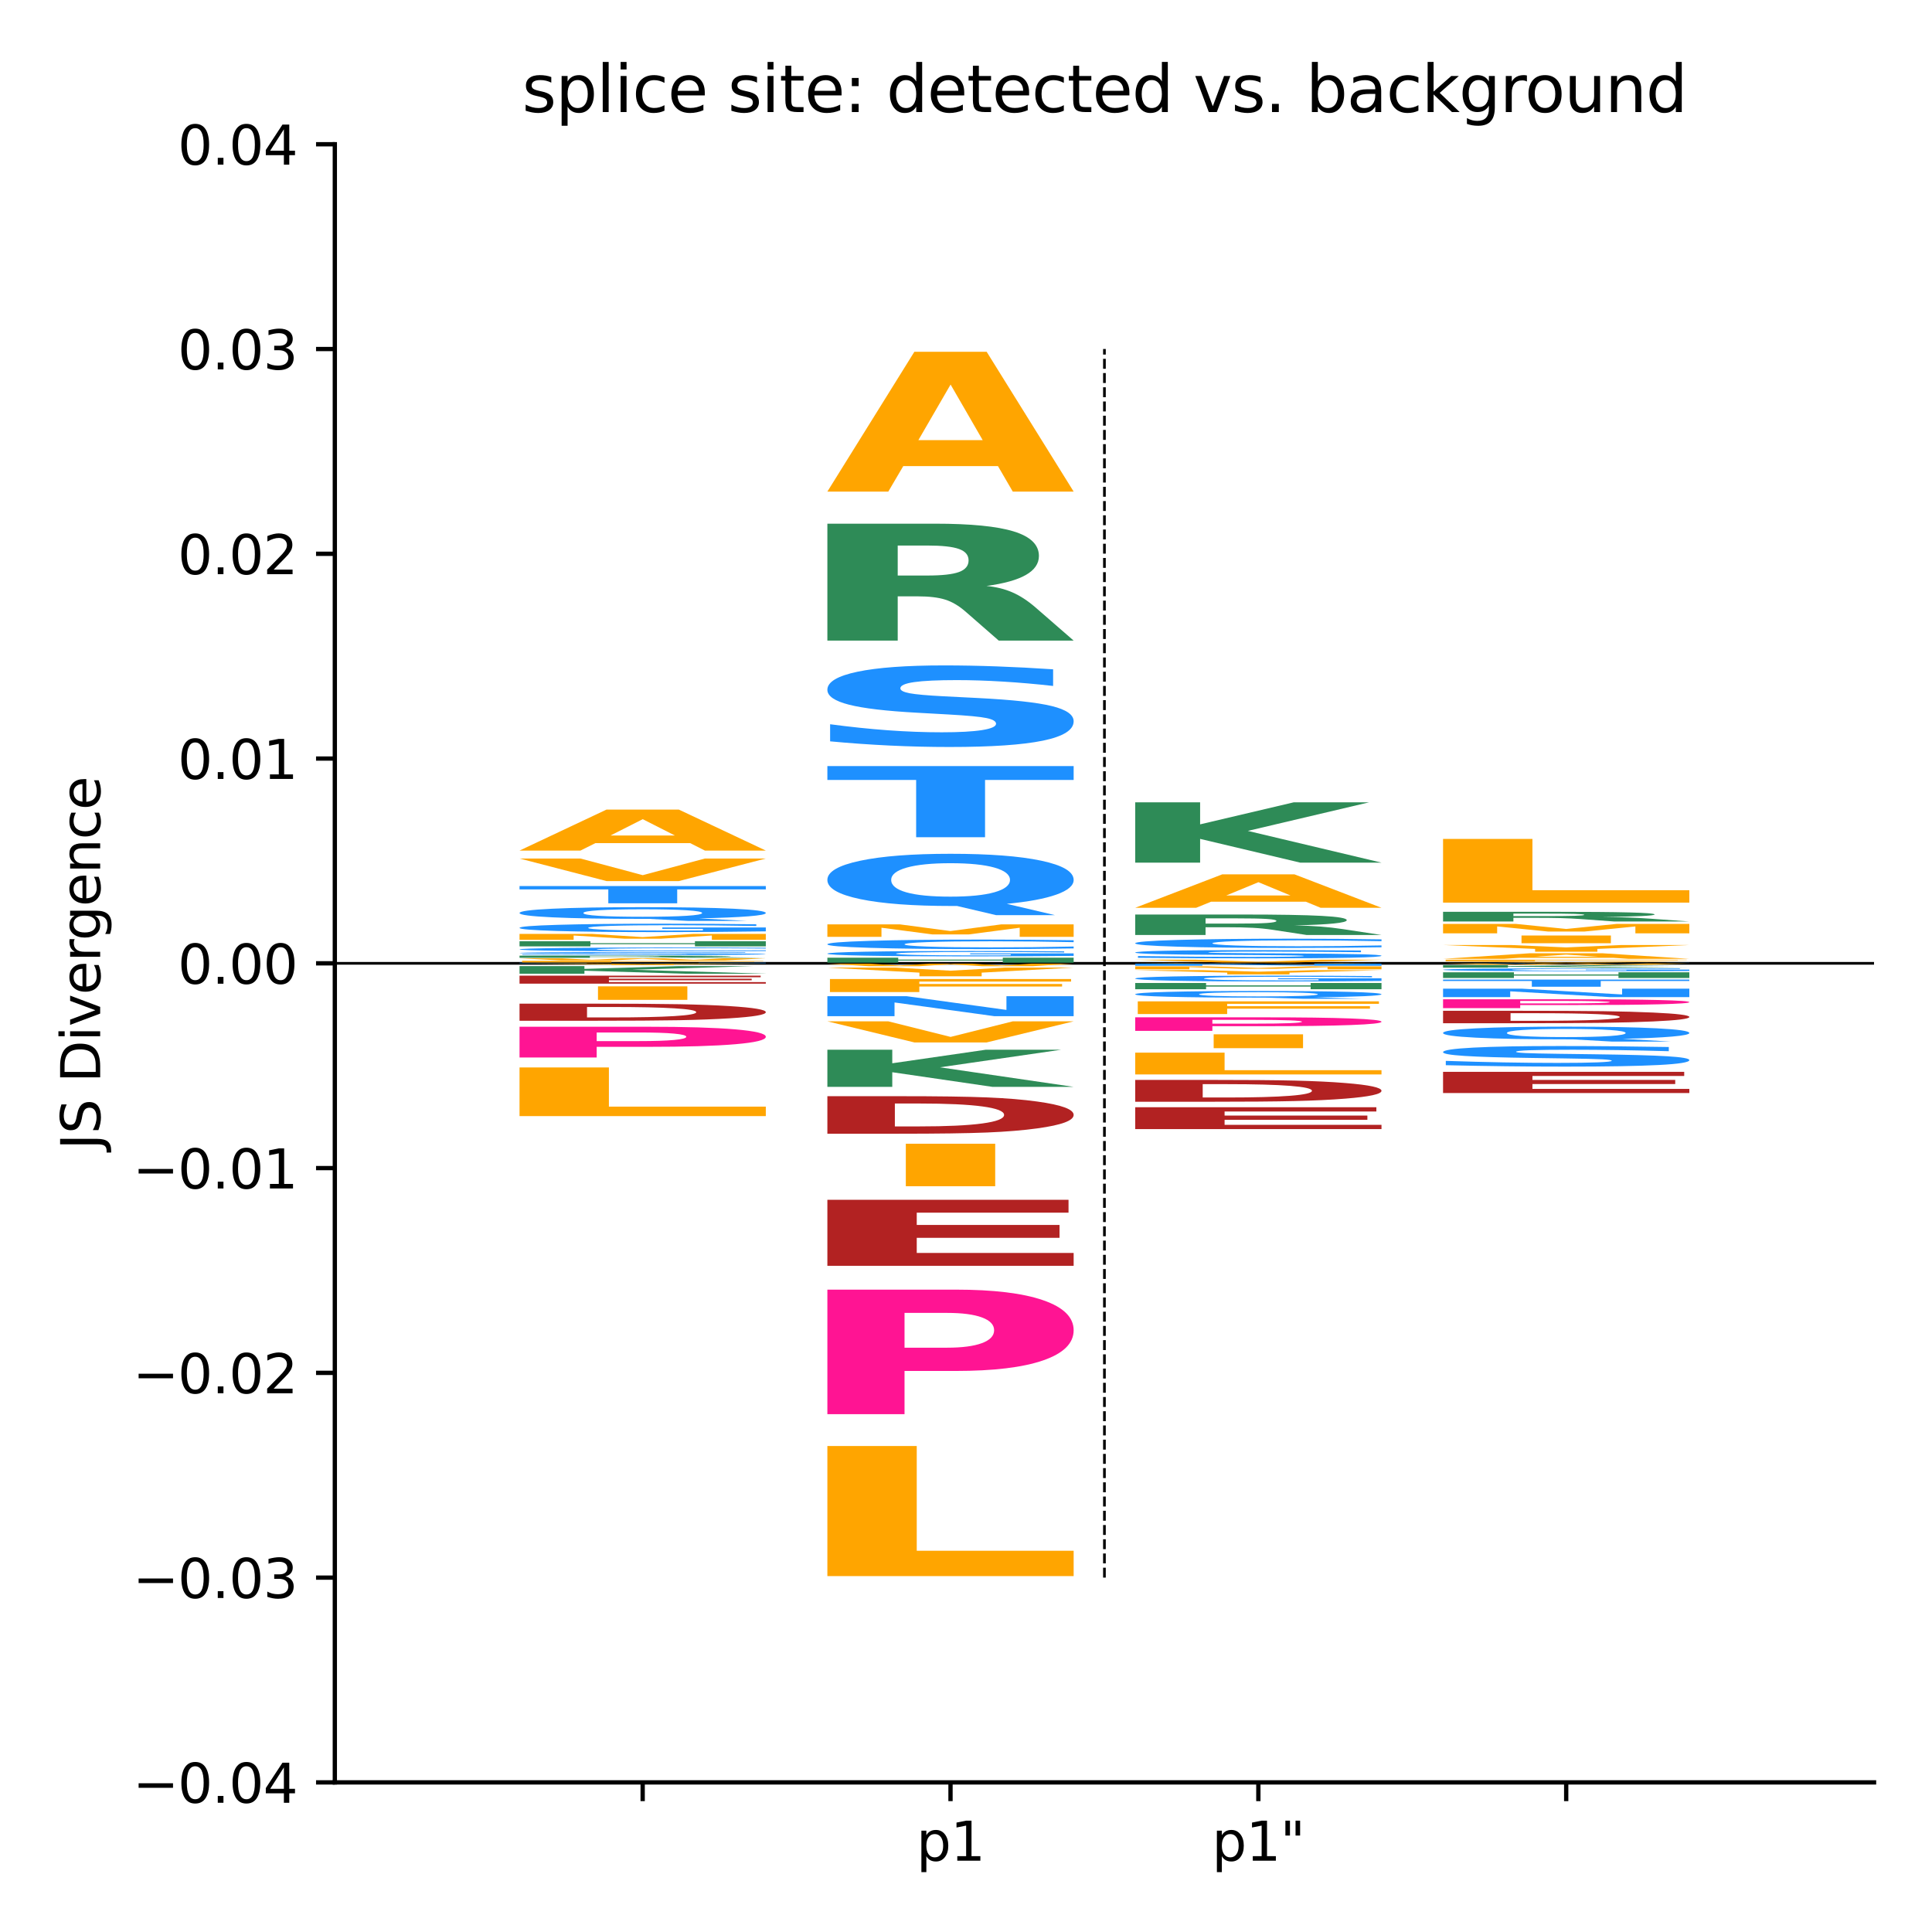 <?xml version="1.0" encoding="utf-8" standalone="no"?>
<!DOCTYPE svg PUBLIC "-//W3C//DTD SVG 1.1//EN"
  "http://www.w3.org/Graphics/SVG/1.1/DTD/svg11.dtd">
<svg xmlns:xlink="http://www.w3.org/1999/xlink" width="360pt" height="360pt" viewBox="0 0 360 360" xmlns="http://www.w3.org/2000/svg" version="1.1">
 <defs>
  <style type="text/css">*{stroke-linejoin: round; stroke-linecap: butt}</style>
 </defs>
 <g id="figure_1">
  <g id="patch_1">
   <path d="M 0 360 
L 360 360 
L 360 0 
L 0 0 
z
" style="fill: #ffffff"/>
  </g>
  <g id="axes_1">
   <g id="patch_2">
    <path d="M 62.39 332.12 
L 349.2 332.12 
L 349.2 26.88 
L 62.39 26.88 
z
" style="fill: #ffffff"/>
   </g>
   <g id="line2d_1">
    <path d="M 62.39 179.5 
L 349.2 179.5 
" clip-path="url(#p64103bd6ea)" style="fill: none; stroke: #000000; stroke-width: 0.5; stroke-linecap: square"/>
   </g>
   <g id="patch_3">
    <path d="M 96.807 179.392 
L 111.548 179.392 
L 130.173 179.458 
L 130.173 179.392 
L 142.697 179.392 
L 142.697 179.488 
L 127.945 179.488 
L 109.32 179.423 
L 109.32 179.488 
L 96.807 179.488 
L 96.807 179.392 
z
" clip-path="url(#p64103bd6ea)" style="fill: #1e90ff"/>
   </g>
   <g id="patch_4">
    <path d="M 97.285 179.035 
L 142.219 179.035 
L 142.219 179.095 
L 113.938 179.095 
L 113.938 179.152 
L 140.544 179.152 
L 140.544 179.212 
L 113.938 179.212 
L 113.938 179.342 
L 97.285 179.342 
L 97.285 179.035 
z
" clip-path="url(#p64103bd6ea)" style="fill: #ffa500"/>
   </g>
   <g id="patch_5">
    <path d="M 96.807 178.569 
L 104.742 178.569 
L 110.289 178.845 
L 115.795 178.569 
L 123.771 178.569 
L 129.277 178.845 
L 134.831 178.569 
L 142.697 178.569 
L 135.127 178.949 
L 125.581 178.949 
L 119.752 178.66 
L 113.992 178.949 
L 104.439 178.949 
L 96.807 178.569 
z
" clip-path="url(#p64103bd6ea)" style="fill: #ffa500"/>
   </g>
   <g id="patch_6">
    <path d="M 115.427 178.245 
Q 119.545 178.245 121.332 178.233 
Q 123.119 178.221 123.119 178.193 
Q 123.119 178.165 121.332 178.153 
Q 119.545 178.141 115.427 178.141 
L 109.914 178.141 
L 109.914 178.245 
L 115.427 178.245 
z
M 109.914 178.318 
L 109.914 178.471 
L 96.807 178.471 
L 96.807 178.066 
L 116.821 178.066 
Q 126.866 178.066 131.54 178.093 
Q 136.225 178.12 136.225 178.178 
Q 136.225 178.218 133.785 178.243 
Q 131.355 178.269 126.452 178.281 
Q 129.143 178.286 131.268 178.304 
Q 133.403 178.321 135.582 178.356 
L 142.697 178.471 
L 128.74 178.471 
L 122.541 178.37 
Q 120.667 178.34 118.739 178.329 
Q 116.821 178.318 113.618 178.318 
L 109.914 178.318 
z
" clip-path="url(#p64103bd6ea)" style="fill: #2e8b57"/>
   </g>
   <g id="patch_7">
    <path d="M 138.871 177.444 
L 138.871 177.552 
Q 134.085 177.534 129.523 177.524 
Q 124.974 177.514 120.924 177.514 
Q 115.552 177.514 112.972 177.527 
Q 110.405 177.54 110.405 177.568 
Q 110.405 177.588 112.137 177.6 
Q 113.869 177.611 118.431 177.619 
L 124.812 177.631 
Q 134.508 177.648 138.596 177.683 
Q 142.697 177.718 142.697 177.782 
Q 142.697 177.866 136.989 177.908 
Q 131.28 177.949 119.553 177.949 
Q 114.031 177.949 108.46 177.94 
Q 102.889 177.93 97.318 177.912 
L 97.318 177.801 
Q 102.889 177.827 108.086 177.84 
Q 113.284 177.853 118.119 177.853 
Q 123.03 177.853 125.635 177.839 
Q 128.239 177.825 128.239 177.798 
Q 128.239 177.774 126.47 177.761 
Q 124.7 177.748 119.403 177.738 
L 113.595 177.726 
Q 104.871 177.71 100.833 177.674 
Q 96.807 177.638 96.807 177.577 
Q 96.807 177.501 102.416 177.46 
Q 108.024 177.419 118.543 177.419 
Q 123.341 177.419 128.401 177.425 
Q 133.462 177.432 138.871 177.444 
z
" clip-path="url(#p64103bd6ea)" style="fill: #1e90ff"/>
   </g>
   <g id="patch_8">
    <path d="M 142.697 177.212 
Q 138.858 177.238 134.707 177.251 
Q 130.557 177.264 126.036 177.264 
Q 112.555 177.264 104.681 177.168 
Q 96.807 177.071 96.807 176.907 
Q 96.807 176.742 104.681 176.646 
Q 112.555 176.55 126.036 176.55 
Q 130.557 176.55 134.707 176.563 
Q 138.858 176.576 142.697 176.602 
L 142.697 176.744 
Q 138.824 176.71 135.066 176.694 
Q 131.308 176.679 127.157 176.679 
Q 119.712 176.679 115.445 176.74 
Q 111.19 176.8 111.19 176.907 
Q 111.19 177.014 115.445 177.074 
Q 119.712 177.135 127.157 177.135 
Q 131.308 177.135 135.066 177.119 
Q 138.824 177.104 142.697 177.07 
L 142.697 177.212 
z
" clip-path="url(#p64103bd6ea)" style="fill: #1e90ff"/>
   </g>
   <g id="patch_9">
    <path d="M 96.807 175.384 
L 110.011 175.384 
L 110.011 175.749 
L 129.493 175.749 
L 129.493 175.384 
L 142.697 175.384 
L 142.697 176.342 
L 129.493 176.342 
L 129.493 175.936 
L 110.011 175.936 
L 110.011 176.342 
L 96.807 176.342 
L 96.807 175.384 
z
" clip-path="url(#p64103bd6ea)" style="fill: #2e8b57"/>
   </g>
   <g id="patch_10">
    <path d="M 96.807 174.019 
L 110.344 174.019 
L 119.734 174.611 
L 129.186 174.019 
L 142.697 174.019 
L 142.697 175.126 
L 132.644 175.126 
L 132.644 174.316 
L 123.138 174.913 
L 116.392 174.913 
L 106.887 174.316 
L 106.887 175.126 
L 96.807 175.126 
L 96.807 174.019 
z
" clip-path="url(#p64103bd6ea)" style="fill: #ffa500"/>
   </g>
   <g id="patch_11">
    <path d="M 142.697 173.543 
Q 138.069 173.614 133.091 173.649 
Q 128.113 173.684 122.807 173.684 
Q 110.815 173.684 103.811 173.474 
Q 96.807 173.263 96.807 172.902 
Q 96.807 172.537 103.934 172.328 
Q 111.072 172.118 123.485 172.118 
Q 128.268 172.118 132.649 172.147 
Q 137.04 172.175 140.928 172.23 
L 140.928 172.543 
Q 136.917 172.471 132.947 172.436 
Q 128.977 172.4 124.987 172.4 
Q 117.603 172.4 113.602 172.53 
Q 109.601 172.66 109.601 172.902 
Q 109.601 173.141 113.458 173.272 
Q 117.315 173.402 124.411 173.402 
Q 126.344 173.402 128 173.395 
Q 129.656 173.387 130.972 173.371 
L 130.972 173.078 
L 123.413 173.078 
L 123.413 172.817 
L 142.697 172.817 
L 142.697 173.543 
z
" clip-path="url(#p64103bd6ea)" style="fill: #1e90ff"/>
   </g>
   <g id="patch_12">
    <path d="M 120.976 171.218 
L 120.077 171.218 
Q 109.054 171.218 102.926 170.931 
Q 96.807 170.643 96.807 170.13 
Q 96.807 169.618 102.916 169.327 
Q 109.025 169.037 119.752 169.037 
Q 130.593 169.037 136.645 169.325 
Q 142.697 169.612 142.697 170.13 
Q 142.697 170.485 139.485 170.742 
Q 136.272 170.998 130.24 171.128 
L 139.226 171.602 
L 128.261 171.602 
L 120.976 171.218 
z
M 119.752 169.43 
Q 114.494 169.43 111.597 169.613 
Q 108.7 169.797 108.7 170.13 
Q 108.7 170.468 111.53 170.648 
Q 114.37 170.828 119.752 170.828 
Q 125.039 170.828 127.936 170.645 
Q 130.832 170.461 130.832 170.13 
Q 130.832 169.797 127.936 169.613 
Q 125.039 169.43 119.752 169.43 
z
" clip-path="url(#p64103bd6ea)" style="fill: #1e90ff"/>
   </g>
   <g id="patch_13">
    <path d="M 96.807 165.103 
L 142.697 165.103 
L 142.697 165.729 
L 126.187 165.729 
L 126.187 168.315 
L 113.349 168.315 
L 113.349 165.729 
L 96.807 165.729 
L 96.807 165.103 
z
" clip-path="url(#p64103bd6ea)" style="fill: #1e90ff"/>
   </g>
   <g id="patch_14">
    <path d="M 96.807 159.973 
L 108.16 159.973 
L 119.766 163.075 
L 131.353 159.973 
L 142.697 159.973 
L 126.484 164.176 
L 113.02 164.176 
L 96.807 159.973 
z
" clip-path="url(#p64103bd6ea)" style="fill: #ffa500"/>
   </g>
   <g id="patch_15">
    <path d="M 128.595 157.1 
L 110.947 157.1 
L 108.16 158.492 
L 96.807 158.492 
L 113.02 150.851 
L 126.484 150.851 
L 142.697 158.492 
L 131.353 158.492 
L 128.595 157.1 
z
M 113.761 155.682 
L 125.752 155.682 
L 119.766 152.643 
L 113.761 155.682 
z
" clip-path="url(#p64103bd6ea)" style="fill: #ffa500"/>
   </g>
   <g id="patch_16">
    <path d="M 154.169 178.452 
L 167.373 178.452 
L 167.373 178.807 
L 186.855 178.807 
L 186.855 178.452 
L 200.059 178.452 
L 200.059 179.384 
L 186.855 179.384 
L 186.855 178.988 
L 167.373 178.988 
L 167.373 179.384 
L 154.169 179.384 
L 154.169 178.452 
z
" clip-path="url(#p64103bd6ea)" style="fill: #2e8b57"/>
   </g>
   <g id="patch_17">
    <path d="M 200.059 178.118 
Q 195.431 178.163 190.453 178.186 
Q 185.475 178.209 180.169 178.209 
Q 168.177 178.209 161.173 178.073 
Q 154.169 177.937 154.169 177.705 
Q 154.169 177.469 161.296 177.334 
Q 168.434 177.2 180.847 177.2 
Q 185.63 177.2 190.011 177.218 
Q 194.402 177.236 198.29 177.272 
L 198.29 177.473 
Q 194.279 177.427 190.309 177.404 
Q 186.339 177.381 182.349 177.381 
Q 174.965 177.381 170.964 177.465 
Q 166.963 177.549 166.963 177.705 
Q 166.963 177.859 170.82 177.943 
Q 174.677 178.027 181.773 178.027 
Q 183.706 178.027 185.362 178.022 
Q 187.018 178.017 188.334 178.007 
L 188.334 177.818 
L 180.775 177.818 
L 180.775 177.65 
L 200.059 177.65 
L 200.059 178.118 
z
" clip-path="url(#p64103bd6ea)" style="fill: #1e90ff"/>
   </g>
   <g id="patch_18">
    <path d="M 200.059 176.724 
Q 196.22 176.787 192.069 176.819 
Q 187.919 176.851 183.398 176.851 
Q 169.917 176.851 162.043 176.612 
Q 154.169 176.373 154.169 175.964 
Q 154.169 175.553 162.043 175.315 
Q 169.917 175.075 183.398 175.075 
Q 187.919 175.075 192.069 175.108 
Q 196.22 175.14 200.059 175.203 
L 200.059 175.557 
Q 196.186 175.473 192.428 175.434 
Q 188.67 175.395 184.519 175.395 
Q 177.074 175.395 172.807 175.547 
Q 168.552 175.698 168.552 175.964 
Q 168.552 176.229 172.807 176.38 
Q 177.074 176.532 184.519 176.532 
Q 188.67 176.532 192.428 176.493 
Q 196.186 176.453 200.059 176.37 
L 200.059 176.724 
z
" clip-path="url(#p64103bd6ea)" style="fill: #1e90ff"/>
   </g>
   <g id="patch_19">
    <path d="M 154.169 172.247 
L 167.706 172.247 
L 177.096 173.487 
L 186.548 172.247 
L 200.059 172.247 
L 200.059 174.564 
L 190.006 174.564 
L 190.006 172.869 
L 180.5 174.118 
L 173.754 174.118 
L 164.249 172.869 
L 164.249 174.564 
L 154.169 174.564 
L 154.169 172.247 
z
" clip-path="url(#p64103bd6ea)" style="fill: #ffa500"/>
   </g>
   <g id="patch_20">
    <path d="M 178.338 168.817 
L 177.439 168.817 
Q 166.416 168.817 160.288 167.536 
Q 154.169 166.252 154.169 163.965 
Q 154.169 161.681 160.278 160.387 
Q 166.387 159.092 177.114 159.092 
Q 187.955 159.092 194.007 160.375 
Q 200.059 161.657 200.059 163.965 
Q 200.059 165.548 196.847 166.693 
Q 193.634 167.838 187.602 168.415 
L 196.588 170.528 
L 185.623 170.528 
L 178.338 168.817 
z
M 177.114 160.846 
Q 171.856 160.846 168.959 161.663 
Q 166.062 162.48 166.062 163.965 
Q 166.062 165.474 168.892 166.276 
Q 171.732 167.077 177.114 167.077 
Q 182.401 167.077 185.298 166.26 
Q 188.194 165.441 188.194 163.965 
Q 188.194 162.48 185.298 161.663 
Q 182.401 160.846 177.114 160.846 
z
" clip-path="url(#p64103bd6ea)" style="fill: #1e90ff"/>
   </g>
   <g id="patch_21">
    <path d="M 154.169 142.748 
L 200.059 142.748 
L 200.059 145.333 
L 183.549 145.333 
L 183.549 156.005 
L 170.711 156.005 
L 170.711 145.333 
L 154.169 145.333 
L 154.169 142.748 
z
" clip-path="url(#p64103bd6ea)" style="fill: #1e90ff"/>
   </g>
   <g id="patch_22">
    <path d="M 196.233 124.716 
L 196.233 127.818 
Q 191.447 127.278 186.885 127.005 
Q 182.336 126.728 178.286 126.728 
Q 172.914 126.728 170.334 127.102 
Q 167.767 127.473 167.767 128.258 
Q 167.767 128.848 169.499 129.178 
Q 171.231 129.504 175.793 129.74 
L 182.174 130.063 
Q 191.87 130.556 195.958 131.558 
Q 200.059 132.556 200.059 134.402 
Q 200.059 136.823 194.351 138.007 
Q 188.642 139.191 176.915 139.191 
Q 171.393 139.191 165.822 138.924 
Q 160.251 138.66 154.68 138.139 
L 154.68 134.952 
Q 160.251 135.696 165.448 136.076 
Q 170.646 136.453 175.481 136.453 
Q 180.392 136.453 182.997 136.041 
Q 185.601 135.627 185.601 134.861 
Q 185.601 134.176 183.832 133.803 
Q 182.062 133.429 176.765 133.134 
L 170.957 132.81 
Q 162.233 132.339 158.195 131.309 
Q 154.169 130.28 154.169 128.534 
Q 154.169 126.345 159.778 125.168 
Q 165.386 123.991 175.905 123.991 
Q 180.703 123.991 185.763 124.173 
Q 190.824 124.355 196.233 124.716 
z
" clip-path="url(#p64103bd6ea)" style="fill: #1e90ff"/>
   </g>
   <g id="patch_23">
    <path d="M 172.789 107.241 
Q 176.907 107.241 178.694 106.587 
Q 180.481 105.929 180.481 104.425 
Q 180.481 102.935 178.694 102.296 
Q 176.907 101.651 172.789 101.651 
L 167.276 101.651 
L 167.276 107.241 
L 172.789 107.241 
z
M 167.276 111.121 
L 167.276 119.367 
L 154.169 119.367 
L 154.169 97.58 
L 174.183 97.58 
Q 184.228 97.58 188.902 99.027 
Q 193.587 100.47 193.587 103.594 
Q 193.587 105.751 191.147 107.138 
Q 188.717 108.525 183.814 109.183 
Q 186.505 109.445 188.63 110.374 
Q 190.765 111.298 192.944 113.18 
L 200.059 119.367 
L 186.102 119.367 
L 179.903 113.955 
Q 178.029 112.321 176.101 111.723 
Q 174.183 111.121 170.98 111.121 
L 167.276 111.121 
z
" clip-path="url(#p64103bd6ea)" style="fill: #2e8b57"/>
   </g>
   <g id="patch_24">
    <path d="M 185.957 86.853 
L 168.309 86.853 
L 165.522 91.599 
L 154.169 91.599 
L 170.382 65.544 
L 183.846 65.544 
L 200.059 91.599 
L 188.715 91.599 
L 185.957 86.853 
z
M 171.123 82.017 
L 183.114 82.017 
L 177.128 71.653 
L 171.123 82.017 
z
" clip-path="url(#p64103bd6ea)" style="fill: #ffa500"/>
   </g>
   <g id="patch_25">
    <path d="M 211.531 179.419 
L 219.466 179.419 
L 225.013 179.471 
L 230.519 179.419 
L 238.495 179.419 
L 244.001 179.471 
L 249.555 179.419 
L 257.421 179.419 
L 249.851 179.491 
L 240.305 179.491 
L 234.476 179.436 
L 228.716 179.491 
L 219.163 179.491 
L 211.531 179.419 
z
" clip-path="url(#p64103bd6ea)" style="fill: #ffa500"/>
   </g>
   <g id="patch_26">
    <path d="M 211.531 178.833 
L 222.884 178.833 
L 234.49 179.211 
L 246.077 178.833 
L 257.421 178.833 
L 241.208 179.345 
L 227.744 179.345 
L 211.531 178.833 
z
" clip-path="url(#p64103bd6ea)" style="fill: #ffa500"/>
   </g>
   <g id="patch_27">
    <path d="M 253.595 177.112 
L 253.595 177.426 
Q 248.809 177.371 244.247 177.344 
Q 239.698 177.316 235.648 177.316 
Q 230.276 177.316 227.696 177.353 
Q 225.129 177.391 225.129 177.47 
Q 225.129 177.53 226.861 177.563 
Q 228.593 177.596 233.155 177.62 
L 239.536 177.653 
Q 249.232 177.703 253.32 177.804 
Q 257.421 177.905 257.421 178.092 
Q 257.421 178.337 251.713 178.457 
Q 246.004 178.576 234.277 178.576 
Q 228.755 178.576 223.184 178.549 
Q 217.613 178.523 212.042 178.47 
L 212.042 178.147 
Q 217.613 178.223 222.81 178.261 
Q 228.008 178.299 232.843 178.299 
Q 237.754 178.299 240.359 178.258 
Q 242.963 178.216 242.963 178.138 
Q 242.963 178.069 241.194 178.031 
Q 239.424 177.993 234.127 177.964 
L 228.319 177.931 
Q 219.595 177.883 215.557 177.779 
Q 211.531 177.675 211.531 177.498 
Q 211.531 177.277 217.14 177.158 
Q 222.748 177.039 233.267 177.039 
Q 238.065 177.039 243.125 177.057 
Q 248.186 177.076 253.595 177.112 
z
" clip-path="url(#p64103bd6ea)" style="fill: #1e90ff"/>
   </g>
   <g id="patch_28">
    <path d="M 257.421 176.508 
Q 253.582 176.569 249.431 176.6 
Q 245.281 176.632 240.76 176.632 
Q 227.279 176.632 219.405 176.4 
Q 211.531 176.169 211.531 175.773 
Q 211.531 175.375 219.405 175.144 
Q 227.279 174.913 240.76 174.913 
Q 245.281 174.913 249.431 174.944 
Q 253.582 174.975 257.421 175.036 
L 257.421 175.379 
Q 253.548 175.298 249.79 175.26 
Q 246.032 175.222 241.881 175.222 
Q 234.436 175.222 230.169 175.369 
Q 225.914 175.515 225.914 175.773 
Q 225.914 176.029 230.169 176.176 
Q 234.436 176.322 241.881 176.322 
Q 246.032 176.322 249.79 176.284 
Q 253.548 176.246 257.421 176.165 
L 257.421 176.508 
z
" clip-path="url(#p64103bd6ea)" style="fill: #1e90ff"/>
   </g>
   <g id="patch_29">
    <path d="M 230.151 172.099 
Q 234.269 172.099 236.056 171.985 
Q 237.843 171.869 237.843 171.606 
Q 237.843 171.345 236.056 171.234 
Q 234.269 171.121 230.151 171.121 
L 224.638 171.121 
L 224.638 172.099 
L 230.151 172.099 
z
M 224.638 172.778 
L 224.638 174.221 
L 211.531 174.221 
L 211.531 170.408 
L 231.545 170.408 
Q 241.59 170.408 246.264 170.661 
Q 250.949 170.914 250.949 171.461 
Q 250.949 171.838 248.509 172.081 
Q 246.079 172.324 241.176 172.439 
Q 243.867 172.485 245.992 172.647 
Q 248.127 172.809 250.306 173.138 
L 257.421 174.221 
L 243.464 174.221 
L 237.265 173.274 
Q 235.391 172.988 233.463 172.883 
Q 231.545 172.778 228.342 172.778 
L 224.638 172.778 
z
" clip-path="url(#p64103bd6ea)" style="fill: #2e8b57"/>
   </g>
   <g id="patch_30">
    <path d="M 243.319 168.018 
L 225.671 168.018 
L 222.884 169.153 
L 211.531 169.153 
L 227.744 162.924 
L 241.208 162.924 
L 257.421 169.153 
L 246.077 169.153 
L 243.319 168.018 
z
M 228.485 166.862 
L 240.476 166.862 
L 234.49 164.384 
L 228.485 166.862 
z
" clip-path="url(#p64103bd6ea)" style="fill: #ffa500"/>
   </g>
   <g id="patch_31">
    <path d="M 211.531 149.504 
L 223.624 149.504 
L 223.624 153.605 
L 241.055 149.504 
L 255.099 149.504 
L 232.511 154.826 
L 257.421 160.74 
L 242.282 160.74 
L 223.624 156.314 
L 223.624 160.74 
L 211.531 160.74 
L 211.531 149.504 
z
" clip-path="url(#p64103bd6ea)" style="fill: #2e8b57"/>
   </g>
   <g id="patch_32">
    <path d="M 314.783 179.482 
Q 310.944 179.485 306.793 179.487 
Q 302.643 179.489 298.122 179.489 
Q 284.641 179.489 276.767 179.476 
Q 268.893 179.464 268.893 179.443 
Q 268.893 179.422 276.767 179.41 
Q 284.641 179.398 298.122 179.398 
Q 302.643 179.398 306.793 179.4 
Q 310.944 179.401 314.783 179.405 
L 314.783 179.423 
Q 310.91 179.418 307.152 179.416 
Q 303.394 179.414 299.243 179.414 
Q 291.798 179.414 287.531 179.422 
Q 283.276 179.43 283.276 179.443 
Q 283.276 179.457 287.531 179.465 
Q 291.798 179.472 299.243 179.472 
Q 303.394 179.472 307.152 179.47 
Q 310.91 179.468 314.783 179.464 
L 314.783 179.482 
z
" clip-path="url(#p64103bd6ea)" style="fill: #1e90ff"/>
   </g>
   <g id="patch_33">
    <path d="M 268.893 179.152 
L 280.246 179.152 
L 291.852 179.306 
L 303.439 179.152 
L 314.783 179.152 
L 298.57 179.361 
L 285.106 179.361 
L 268.893 179.152 
z
" clip-path="url(#p64103bd6ea)" style="fill: #ffa500"/>
   </g>
   <g id="patch_34">
    <path d="M 269.371 178.829 
L 314.305 178.829 
L 314.305 178.881 
L 286.024 178.881 
L 286.024 178.93 
L 312.63 178.93 
L 312.63 178.981 
L 286.024 178.981 
L 286.024 179.093 
L 269.371 179.093 
L 269.371 178.829 
z
" clip-path="url(#p64103bd6ea)" style="fill: #ffa500"/>
   </g>
   <g id="patch_35">
    <path d="M 300.681 178.477 
L 283.033 178.477 
L 280.246 178.666 
L 268.893 178.666 
L 285.106 177.625 
L 298.57 177.625 
L 314.783 178.666 
L 303.439 178.666 
L 300.681 178.477 
z
M 285.847 178.283 
L 297.838 178.283 
L 291.852 177.869 
L 285.847 178.283 
z
" clip-path="url(#p64103bd6ea)" style="fill: #ffa500"/>
   </g>
   <g id="patch_36">
    <path d="M 268.893 176.092 
L 281.58 176.092 
L 291.828 176.536 
L 302.067 176.092 
L 314.783 176.092 
L 297.642 176.813 
L 297.642 177.339 
L 286.044 177.339 
L 286.044 176.813 
L 268.893 176.092 
z
" clip-path="url(#p64103bd6ea)" style="fill: #ffa500"/>
   </g>
   <g id="patch_37">
    <path d="M 283.511 174.318 
L 300.165 174.318 
L 300.165 175.756 
L 283.511 175.756 
L 283.511 174.318 
z
" clip-path="url(#p64103bd6ea)" style="fill: #ffa500"/>
   </g>
   <g id="patch_38">
    <path d="M 268.893 172.155 
L 282.43 172.155 
L 291.82 173.098 
L 301.272 172.155 
L 314.783 172.155 
L 314.783 173.918 
L 304.73 173.918 
L 304.73 172.628 
L 295.224 173.579 
L 288.478 173.579 
L 278.973 172.628 
L 278.973 173.918 
L 268.893 173.918 
L 268.893 172.155 
z
" clip-path="url(#p64103bd6ea)" style="fill: #ffa500"/>
   </g>
   <g id="patch_39">
    <path d="M 287.513 170.702 
Q 291.631 170.702 293.418 170.647 
Q 295.205 170.593 295.205 170.468 
Q 295.205 170.344 293.418 170.291 
Q 291.631 170.237 287.513 170.237 
L 282 170.237 
L 282 170.702 
L 287.513 170.702 
z
M 282 171.024 
L 282 171.708 
L 268.893 171.708 
L 268.893 169.899 
L 288.907 169.899 
Q 298.952 169.899 303.626 170.019 
Q 308.311 170.139 308.311 170.399 
Q 308.311 170.578 305.871 170.693 
Q 303.441 170.808 298.538 170.863 
Q 301.229 170.885 303.354 170.962 
Q 305.489 171.038 307.668 171.195 
L 314.783 171.708 
L 300.826 171.708 
L 294.627 171.259 
Q 292.753 171.123 290.825 171.074 
Q 288.907 171.024 285.704 171.024 
L 282 171.024 
z
" clip-path="url(#p64103bd6ea)" style="fill: #2e8b57"/>
   </g>
   <g id="patch_40">
    <path d="M 268.893 156.32 
L 285.546 156.32 
L 285.546 165.877 
L 314.783 165.877 
L 314.783 168.189 
L 268.893 168.189 
L 268.893 156.32 
z
" clip-path="url(#p64103bd6ea)" style="fill: #ffa500"/>
   </g>
   <g id="patch_41">
    <path d="M 109.382 187.639 
L 109.382 189.583 
L 113.888 189.583 
Q 121.592 189.583 125.658 189.333 
Q 129.735 189.083 129.735 188.607 
Q 129.735 188.134 125.679 187.887 
Q 121.634 187.639 113.888 187.639 
L 109.382 187.639 
z
M 96.807 187.018 
L 110.062 187.018 
Q 121.174 187.018 126.609 187.122 
Q 132.045 187.225 135.934 187.473 
Q 139.362 187.689 141.024 187.97 
Q 142.697 188.252 142.697 188.607 
Q 142.697 188.969 141.024 189.251 
Q 139.362 189.534 135.934 189.749 
Q 132.014 189.997 126.526 190.1 
Q 121.038 190.204 110.062 190.204 
L 96.807 190.204 
L 96.807 187.018 
z
" clip-path="url(#p64103bd6ea)" style="fill: #b22222"/>
   </g>
   <g id="patch_42">
    <path d="M 96.807 181.801 
L 141.742 181.801 
L 141.742 182.092 
L 113.46 182.092 
L 113.46 182.369 
L 140.067 182.369 
L 140.067 182.659 
L 113.46 182.659 
L 113.46 183 
L 142.697 183 
L 142.697 183.29 
L 96.807 183.29 
L 96.807 181.801 
z
" clip-path="url(#p64103bd6ea)" style="fill: #b22222"/>
   </g>
   <g id="patch_43">
    <path d="M 111.425 183.791 
L 128.079 183.791 
L 128.079 186.306 
L 111.425 186.306 
L 111.425 183.791 
z
" clip-path="url(#p64103bd6ea)" style="fill: #ffa500"/>
   </g>
   <g id="patch_44">
    <path d="M 96.807 180.021 
L 108.9 180.021 
L 108.9 180.539 
L 126.331 180.021 
L 140.375 180.021 
L 117.787 180.692 
L 142.697 181.438 
L 127.558 181.438 
L 108.9 180.88 
L 108.9 181.438 
L 96.807 181.438 
L 96.807 180.021 
z
" clip-path="url(#p64103bd6ea)" style="fill: #2e8b57"/>
   </g>
   <g id="patch_45">
    <path d="M 96.807 198.904 
L 113.46 198.904 
L 113.46 206.204 
L 142.697 206.204 
L 142.697 207.97 
L 96.807 207.97 
L 96.807 198.904 
z
" clip-path="url(#p64103bd6ea)" style="fill: #ffa500"/>
   </g>
   <g id="patch_46">
    <path d="M 96.807 191.319 
L 120.66 191.319 
Q 131.308 191.319 136.996 191.805 
Q 142.697 192.291 142.697 193.189 
Q 142.697 194.093 136.996 194.578 
Q 131.308 195.064 120.66 195.064 
L 111.184 195.064 
L 111.184 197.054 
L 96.807 197.054 
L 96.807 191.319 
z
M 111.184 192.39 
L 111.184 193.992 
L 119.131 193.992 
Q 123.313 193.992 125.596 193.783 
Q 127.878 193.574 127.878 193.189 
Q 127.878 192.806 125.596 192.598 
Q 123.313 192.39 119.131 192.39 
L 111.184 192.39 
z
" clip-path="url(#p64103bd6ea)" style="fill: #ff1493"/>
   </g>
   <g id="patch_47">
    <path d="M 96.807 179.534 
L 109.494 179.534 
L 119.742 179.633 
L 129.981 179.534 
L 142.697 179.534 
L 125.556 179.694 
L 125.556 179.81 
L 113.958 179.81 
L 113.958 179.694 
L 96.807 179.534 
z
" clip-path="url(#p64103bd6ea)" style="fill: #ffa500"/>
   </g>
   <g id="patch_48">
    <path d="M 166.744 205.624 
L 166.744 209.891 
L 171.25 209.891 
Q 178.954 209.891 183.02 209.342 
Q 187.097 208.794 187.097 207.749 
Q 187.097 206.711 183.041 206.168 
Q 178.996 205.624 171.25 205.624 
L 166.744 205.624 
z
M 154.169 204.26 
L 167.424 204.26 
Q 178.536 204.26 183.971 204.488 
Q 189.407 204.714 193.296 205.258 
Q 196.724 205.732 198.386 206.351 
Q 200.059 206.968 200.059 207.749 
Q 200.059 208.542 198.386 209.162 
Q 196.724 209.783 193.296 210.255 
Q 189.376 210.799 183.888 211.027 
Q 178.4 211.253 167.424 211.253 
L 154.169 211.253 
L 154.169 204.26 
z
" clip-path="url(#p64103bd6ea)" style="fill: #b22222"/>
   </g>
   <g id="patch_49">
    <path d="M 154.169 223.564 
L 199.104 223.564 
L 199.104 225.963 
L 170.822 225.963 
L 170.822 228.251 
L 197.429 228.251 
L 197.429 230.651 
L 170.822 230.651 
L 170.822 233.469 
L 200.059 233.469 
L 200.059 235.866 
L 154.169 235.866 
L 154.169 223.564 
z
" clip-path="url(#p64103bd6ea)" style="fill: #b22222"/>
   </g>
   <g id="patch_50">
    <path d="M 154.647 182.428 
L 199.581 182.428 
L 199.581 182.901 
L 171.3 182.901 
L 171.3 183.352 
L 197.906 183.352 
L 197.906 183.825 
L 171.3 183.825 
L 171.3 184.854 
L 154.647 184.854 
L 154.647 182.428 
z
" clip-path="url(#p64103bd6ea)" style="fill: #ffa500"/>
   </g>
   <g id="patch_51">
    <path d="M 168.787 213.117 
L 185.441 213.117 
L 185.441 221.036 
L 168.787 221.036 
L 168.787 213.117 
z
" clip-path="url(#p64103bd6ea)" style="fill: #ffa500"/>
   </g>
   <g id="patch_52">
    <path d="M 154.169 195.599 
L 166.262 195.599 
L 166.262 198.125 
L 183.693 195.599 
L 197.737 195.599 
L 175.149 198.877 
L 200.059 202.521 
L 184.92 202.521 
L 166.262 199.794 
L 166.262 202.521 
L 154.169 202.521 
L 154.169 195.599 
z
" clip-path="url(#p64103bd6ea)" style="fill: #2e8b57"/>
   </g>
   <g id="patch_53">
    <path d="M 154.169 269.443 
L 170.822 269.443 
L 170.822 288.961 
L 200.059 288.961 
L 200.059 293.683 
L 154.169 293.683 
L 154.169 269.443 
z
" clip-path="url(#p64103bd6ea)" style="fill: #ffa500"/>
   </g>
   <g id="patch_54">
    <path d="M 154.169 185.623 
L 168.91 185.623 
L 187.535 188.182 
L 187.535 185.623 
L 200.059 185.623 
L 200.059 189.354 
L 185.307 189.354 
L 166.682 186.796 
L 166.682 189.354 
L 154.169 189.354 
L 154.169 185.623 
z
" clip-path="url(#p64103bd6ea)" style="fill: #1e90ff"/>
   </g>
   <g id="patch_55">
    <path d="M 154.169 240.304 
L 178.022 240.304 
Q 188.67 240.304 194.358 242.274 
Q 200.059 244.238 200.059 247.874 
Q 200.059 251.53 194.358 253.495 
Q 188.67 255.459 178.022 255.459 
L 168.546 255.459 
L 168.546 263.512 
L 154.169 263.512 
L 154.169 240.304 
z
M 168.546 244.641 
L 168.546 251.122 
L 176.493 251.122 
Q 180.675 251.122 182.958 250.277 
Q 185.24 249.431 185.24 247.874 
Q 185.24 246.322 182.958 245.482 
Q 180.675 244.641 176.493 244.641 
L 168.546 244.641 
z
" clip-path="url(#p64103bd6ea)" style="fill: #ff1493"/>
   </g>
   <g id="patch_56">
    <path d="M 154.169 190.312 
L 165.522 190.312 
L 177.128 193.213 
L 188.715 190.312 
L 200.059 190.312 
L 183.846 194.242 
L 170.382 194.242 
L 154.169 190.312 
z
" clip-path="url(#p64103bd6ea)" style="fill: #ffa500"/>
   </g>
   <g id="patch_57">
    <path d="M 154.169 179.559 
L 162.104 179.559 
L 167.651 179.905 
L 173.157 179.559 
L 181.133 179.559 
L 186.639 179.905 
L 192.193 179.559 
L 200.059 179.559 
L 192.489 180.035 
L 182.943 180.035 
L 177.114 179.673 
L 171.354 180.035 
L 161.801 180.035 
L 154.169 179.559 
z
" clip-path="url(#p64103bd6ea)" style="fill: #ffa500"/>
   </g>
   <g id="patch_58">
    <path d="M 154.169 180.297 
L 166.856 180.297 
L 177.104 180.876 
L 187.343 180.297 
L 200.059 180.297 
L 182.918 181.237 
L 182.918 181.922 
L 171.32 181.922 
L 171.32 181.237 
L 154.169 180.297 
z
" clip-path="url(#p64103bd6ea)" style="fill: #ffa500"/>
   </g>
   <g id="patch_59">
    <path d="M 224.106 202.017 
L 224.106 204.503 
L 228.612 204.503 
Q 236.316 204.503 240.382 204.184 
Q 244.459 203.864 244.459 203.256 
Q 244.459 202.651 240.403 202.334 
Q 236.358 202.017 228.612 202.017 
L 224.106 202.017 
z
M 211.531 201.223 
L 224.786 201.223 
Q 235.898 201.223 241.333 201.356 
Q 246.769 201.487 250.658 201.804 
Q 254.086 202.08 255.748 202.441 
Q 257.421 202.801 257.421 203.256 
Q 257.421 203.718 255.748 204.079 
Q 254.086 204.441 250.658 204.716 
Q 246.738 205.033 241.25 205.165 
Q 235.762 205.297 224.786 205.297 
L 211.531 205.297 
L 211.531 201.223 
z
" clip-path="url(#p64103bd6ea)" style="fill: #b22222"/>
   </g>
   <g id="patch_60">
    <path d="M 211.531 206.316 
L 256.466 206.316 
L 256.466 207.111 
L 228.184 207.111 
L 228.184 207.869 
L 254.791 207.869 
L 254.791 208.664 
L 228.184 208.664 
L 228.184 209.597 
L 257.421 209.597 
L 257.421 210.391 
L 211.531 210.391 
L 211.531 206.316 
z
" clip-path="url(#p64103bd6ea)" style="fill: #b22222"/>
   </g>
   <g id="patch_61">
    <path d="M 212.009 186.587 
L 256.943 186.587 
L 256.943 187.048 
L 228.662 187.048 
L 228.662 187.488 
L 255.268 187.488 
L 255.268 187.949 
L 228.662 187.949 
L 228.662 188.952 
L 212.009 188.952 
L 212.009 186.587 
z
" clip-path="url(#p64103bd6ea)" style="fill: #ffa500"/>
   </g>
   <g id="patch_62">
    <path d="M 257.421 182.786 
Q 252.793 182.835 247.815 182.86 
Q 242.837 182.884 237.531 182.884 
Q 225.539 182.884 218.535 182.738 
Q 211.531 182.593 211.531 182.343 
Q 211.531 182.091 218.658 181.946 
Q 225.796 181.802 238.209 181.802 
Q 242.992 181.802 247.373 181.821 
Q 251.764 181.841 255.652 181.879 
L 255.652 182.095 
Q 251.641 182.046 247.671 182.021 
Q 243.701 181.997 239.711 181.997 
Q 232.327 181.997 228.326 182.086 
Q 224.325 182.176 224.325 182.343 
Q 224.325 182.509 228.182 182.599 
Q 232.039 182.689 239.135 182.689 
Q 241.068 182.689 242.724 182.684 
Q 244.38 182.679 245.696 182.668 
L 245.696 182.465 
L 238.137 182.465 
L 238.137 182.284 
L 257.421 182.284 
L 257.421 182.786 
z
" clip-path="url(#p64103bd6ea)" style="fill: #1e90ff"/>
   </g>
   <g id="patch_63">
    <path d="M 211.531 183.165 
L 224.735 183.165 
L 224.735 183.609 
L 244.217 183.609 
L 244.217 183.165 
L 257.421 183.165 
L 257.421 184.33 
L 244.217 184.33 
L 244.217 183.836 
L 224.735 183.836 
L 224.735 184.33 
L 211.531 184.33 
L 211.531 183.165 
z
" clip-path="url(#p64103bd6ea)" style="fill: #2e8b57"/>
   </g>
   <g id="patch_64">
    <path d="M 226.149 192.73 
L 242.803 192.73 
L 242.803 195.313 
L 226.149 195.313 
L 226.149 192.73 
z
" clip-path="url(#p64103bd6ea)" style="fill: #ffa500"/>
   </g>
   <g id="patch_65">
    <path d="M 211.531 196.144 
L 228.184 196.144 
L 228.184 199.414 
L 257.421 199.414 
L 257.421 200.206 
L 211.531 200.206 
L 211.531 196.144 
z
" clip-path="url(#p64103bd6ea)" style="fill: #ffa500"/>
   </g>
   <g id="patch_66">
    <path d="M 211.531 180.069 
L 225.068 180.069 
L 234.458 180.36 
L 243.91 180.069 
L 257.421 180.069 
L 257.421 180.613 
L 247.368 180.613 
L 247.368 180.215 
L 237.862 180.509 
L 231.116 180.509 
L 221.611 180.215 
L 221.611 180.613 
L 211.531 180.613 
L 211.531 180.069 
z
" clip-path="url(#p64103bd6ea)" style="fill: #ffa500"/>
   </g>
   <g id="patch_67">
    <path d="M 211.531 179.569 
L 226.272 179.569 
L 244.897 179.832 
L 244.897 179.569 
L 257.421 179.569 
L 257.421 179.953 
L 242.669 179.953 
L 224.044 179.689 
L 224.044 179.953 
L 211.531 179.953 
L 211.531 179.569 
z
" clip-path="url(#p64103bd6ea)" style="fill: #1e90ff"/>
   </g>
   <g id="patch_68">
    <path d="M 211.531 189.563 
L 235.384 189.563 
Q 246.032 189.563 251.72 189.778 
Q 257.421 189.992 257.421 190.388 
Q 257.421 190.786 251.72 191 
Q 246.032 191.214 235.384 191.214 
L 225.908 191.214 
L 225.908 192.091 
L 211.531 192.091 
L 211.531 189.563 
z
M 225.908 190.036 
L 225.908 190.741 
L 233.855 190.741 
Q 238.037 190.741 240.32 190.649 
Q 242.602 190.557 242.602 190.388 
Q 242.602 190.219 240.32 190.127 
Q 238.037 190.036 233.855 190.036 
L 225.908 190.036 
z
" clip-path="url(#p64103bd6ea)" style="fill: #ff1493"/>
   </g>
   <g id="patch_69">
    <path d="M 235.7 185.893 
L 234.801 185.893 
Q 223.778 185.893 217.65 185.73 
Q 211.531 185.567 211.531 185.276 
Q 211.531 184.986 217.64 184.822 
Q 223.749 184.657 234.476 184.657 
Q 245.317 184.657 251.369 184.82 
Q 257.421 184.983 257.421 185.276 
Q 257.421 185.477 254.209 185.623 
Q 250.996 185.768 244.964 185.841 
L 253.95 186.11 
L 242.985 186.11 
L 235.7 185.893 
z
M 234.476 184.88 
Q 229.218 184.88 226.321 184.984 
Q 223.424 185.087 223.424 185.276 
Q 223.424 185.468 226.254 185.57 
Q 229.094 185.671 234.476 185.671 
Q 239.763 185.671 242.66 185.568 
Q 245.556 185.464 245.556 185.276 
Q 245.556 185.087 242.66 184.984 
Q 239.763 184.88 234.476 184.88 
z
" clip-path="url(#p64103bd6ea)" style="fill: #1e90ff"/>
   </g>
   <g id="patch_70">
    <path d="M 211.531 179.502 
L 257.421 179.502 
L 257.421 179.505 
L 240.911 179.505 
L 240.911 179.519 
L 228.073 179.519 
L 228.073 179.505 
L 211.531 179.505 
L 211.531 179.502 
z
" clip-path="url(#p64103bd6ea)" style="fill: #1e90ff"/>
   </g>
   <g id="patch_71">
    <path d="M 211.531 180.78 
L 224.218 180.78 
L 234.466 181.061 
L 244.705 180.78 
L 257.421 180.78 
L 240.28 181.236 
L 240.28 181.568 
L 228.682 181.568 
L 228.682 181.236 
L 211.531 180.78 
z
" clip-path="url(#p64103bd6ea)" style="fill: #ffa500"/>
   </g>
   <g id="patch_72">
    <path d="M 281.468 188.796 
L 281.468 190.211 
L 285.974 190.211 
Q 293.678 190.211 297.744 190.029 
Q 301.821 189.847 301.821 189.501 
Q 301.821 189.157 297.765 188.977 
Q 293.72 188.796 285.974 188.796 
L 281.468 188.796 
z
M 268.893 188.344 
L 282.148 188.344 
Q 293.26 188.344 298.695 188.42 
Q 304.131 188.495 308.02 188.675 
Q 311.448 188.832 313.11 189.037 
Q 314.783 189.242 314.783 189.501 
Q 314.783 189.764 313.11 189.97 
Q 311.448 190.175 308.02 190.332 
Q 304.1 190.512 298.612 190.588 
Q 293.124 190.663 282.148 190.663 
L 268.893 190.663 
L 268.893 188.344 
z
" clip-path="url(#p64103bd6ea)" style="fill: #b22222"/>
   </g>
   <g id="patch_73">
    <path d="M 268.893 199.721 
L 313.828 199.721 
L 313.828 200.492 
L 285.546 200.492 
L 285.546 201.226 
L 312.153 201.226 
L 312.153 201.996 
L 285.546 201.996 
L 285.546 202.901 
L 314.783 202.901 
L 314.783 203.671 
L 268.893 203.671 
L 268.893 199.721 
z
" clip-path="url(#p64103bd6ea)" style="fill: #b22222"/>
   </g>
   <g id="patch_74">
    <path d="M 314.783 180.925 
Q 310.155 180.95 305.177 180.962 
Q 300.199 180.974 294.893 180.974 
Q 282.901 180.974 275.897 180.901 
Q 268.893 180.828 268.893 180.704 
Q 268.893 180.578 276.02 180.505 
Q 283.158 180.433 295.571 180.433 
Q 300.354 180.433 304.735 180.443 
Q 309.126 180.453 313.014 180.472 
L 313.014 180.58 
Q 309.003 180.555 305.033 180.543 
Q 301.063 180.531 297.073 180.531 
Q 289.689 180.531 285.688 180.575 
Q 281.687 180.62 281.687 180.704 
Q 281.687 180.786 285.544 180.832 
Q 289.401 180.877 296.497 180.877 
Q 298.43 180.877 300.086 180.874 
Q 301.742 180.871 303.058 180.866 
L 303.058 180.765 
L 295.499 180.765 
L 295.499 180.674 
L 314.783 180.674 
L 314.783 180.925 
z
" clip-path="url(#p64103bd6ea)" style="fill: #1e90ff"/>
   </g>
   <g id="patch_75">
    <path d="M 268.893 181.174 
L 282.097 181.174 
L 282.097 181.578 
L 301.579 181.578 
L 301.579 181.174 
L 314.783 181.174 
L 314.783 182.234 
L 301.579 182.234 
L 301.579 181.785 
L 282.097 181.785 
L 282.097 182.234 
L 268.893 182.234 
L 268.893 181.174 
z
" clip-path="url(#p64103bd6ea)" style="fill: #2e8b57"/>
   </g>
   <g id="patch_76">
    <path d="M 268.893 179.841 
L 280.986 179.841 
L 280.986 180.011 
L 298.417 179.841 
L 312.461 179.841 
L 289.873 180.062 
L 314.783 180.307 
L 299.644 180.307 
L 280.986 180.124 
L 280.986 180.307 
L 268.893 180.307 
L 268.893 179.841 
z
" clip-path="url(#p64103bd6ea)" style="fill: #2e8b57"/>
   </g>
   <g id="patch_77">
    <path d="M 268.893 184.226 
L 283.634 184.226 
L 302.259 185.304 
L 302.259 184.226 
L 314.783 184.226 
L 314.783 185.798 
L 300.031 185.798 
L 281.406 184.72 
L 281.406 185.798 
L 268.893 185.798 
L 268.893 184.226 
z
" clip-path="url(#p64103bd6ea)" style="fill: #1e90ff"/>
   </g>
   <g id="patch_78">
    <path d="M 268.893 186.201 
L 292.746 186.201 
Q 303.394 186.201 309.082 186.34 
Q 314.783 186.48 314.783 186.738 
Q 314.783 186.998 309.082 187.137 
Q 303.394 187.277 292.746 187.277 
L 283.27 187.277 
L 283.27 187.848 
L 268.893 187.848 
L 268.893 186.201 
z
M 283.27 186.509 
L 283.27 186.969 
L 291.217 186.969 
Q 295.399 186.969 297.682 186.909 
Q 299.964 186.849 299.964 186.738 
Q 299.964 186.628 297.682 186.568 
Q 295.399 186.509 291.217 186.509 
L 283.27 186.509 
z
" clip-path="url(#p64103bd6ea)" style="fill: #ff1493"/>
   </g>
   <g id="patch_79">
    <path d="M 293.062 193.667 
L 292.163 193.667 
Q 281.14 193.667 275.012 193.355 
Q 268.893 193.043 268.893 192.486 
Q 268.893 191.931 275.002 191.616 
Q 281.111 191.3 291.838 191.3 
Q 302.679 191.3 308.731 191.613 
Q 314.783 191.925 314.783 192.486 
Q 314.783 192.872 311.571 193.15 
Q 308.358 193.429 302.326 193.569 
L 311.312 194.083 
L 300.347 194.083 
L 293.062 193.667 
z
M 291.838 191.727 
Q 286.58 191.727 283.683 191.926 
Q 280.786 192.125 280.786 192.486 
Q 280.786 192.854 283.616 193.049 
Q 286.456 193.244 291.838 193.244 
Q 297.125 193.244 300.022 193.045 
Q 302.918 192.846 302.918 192.486 
Q 302.918 192.125 300.022 191.926 
Q 297.125 191.727 291.838 191.727 
z
" clip-path="url(#p64103bd6ea)" style="fill: #1e90ff"/>
   </g>
   <g id="patch_80">
    <path d="M 310.957 195.094 
L 310.957 195.877 
Q 306.171 195.741 301.609 195.672 
Q 297.06 195.602 293.01 195.602 
Q 287.638 195.602 285.058 195.696 
Q 282.491 195.79 282.491 195.988 
Q 282.491 196.137 284.223 196.22 
Q 285.955 196.303 290.517 196.362 
L 296.898 196.444 
Q 306.594 196.568 310.682 196.821 
Q 314.783 197.073 314.783 197.539 
Q 314.783 198.15 309.075 198.449 
Q 303.366 198.748 291.639 198.748 
Q 286.117 198.748 280.546 198.681 
Q 274.975 198.614 269.404 198.483 
L 269.404 197.678 
Q 274.975 197.866 280.172 197.962 
Q 285.37 198.057 290.205 198.057 
Q 295.116 198.057 297.721 197.953 
Q 300.325 197.849 300.325 197.655 
Q 300.325 197.482 298.556 197.388 
Q 296.786 197.294 291.489 197.219 
L 285.681 197.137 
Q 276.957 197.019 272.919 196.759 
Q 268.893 196.499 268.893 196.058 
Q 268.893 195.505 274.502 195.208 
Q 280.11 194.911 290.629 194.911 
Q 295.427 194.911 300.487 194.957 
Q 305.548 195.003 310.957 195.094 
z
" clip-path="url(#p64103bd6ea)" style="fill: #1e90ff"/>
   </g>
   <g id="patch_81">
    <path d="M 268.893 182.533 
L 314.783 182.533 
L 314.783 182.792 
L 298.273 182.792 
L 298.273 183.863 
L 285.435 183.863 
L 285.435 182.792 
L 268.893 182.792 
L 268.893 182.533 
z
" clip-path="url(#p64103bd6ea)" style="fill: #1e90ff"/>
   </g>
   <g id="patch_82">
    <path d="M 268.893 179.528 
L 276.828 179.528 
L 282.375 179.693 
L 287.881 179.528 
L 295.857 179.528 
L 301.363 179.693 
L 306.917 179.528 
L 314.783 179.528 
L 307.213 179.755 
L 297.667 179.755 
L 291.838 179.583 
L 286.078 179.755 
L 276.525 179.755 
L 268.893 179.528 
z
" clip-path="url(#p64103bd6ea)" style="fill: #ffa500"/>
   </g>
   <g id="matplotlib.axis_1">
    <g id="xtick_1">
     <g id="line2d_2">
      <defs>
       <path id="mb22b5a5368" d="M 0 0 
L 0 3.5 
" style="stroke: #000000; stroke-width: 0.8"/>
      </defs>
      <g>
       <use xlink:href="#mb22b5a5368" x="119.752" y="332.12" style="stroke: #000000; stroke-width: 0.8"/>
      </g>
     </g>
    </g>
    <g id="xtick_2">
     <g id="line2d_3">
      <g>
       <use xlink:href="#mb22b5a5368" x="177.114" y="332.12" style="stroke: #000000; stroke-width: 0.8"/>
      </g>
     </g>
     <g id="text_1">
      <!-- p1 -->
      <g transform="translate(170.759 346.718) scale(0.1 -0.1)">
       <defs>
        <path id="DejaVuSans-70" d="M 1159 525 
L 1159 -1331 
L 581 -1331 
L 581 3500 
L 1159 3500 
L 1159 2969 
Q 1341 3281 1617 3432 
Q 1894 3584 2278 3584 
Q 2916 3584 3314 3078 
Q 3713 2572 3713 1747 
Q 3713 922 3314 415 
Q 2916 -91 2278 -91 
Q 1894 -91 1617 61 
Q 1341 213 1159 525 
z
M 3116 1747 
Q 3116 2381 2855 2742 
Q 2594 3103 2138 3103 
Q 1681 3103 1420 2742 
Q 1159 2381 1159 1747 
Q 1159 1113 1420 752 
Q 1681 391 2138 391 
Q 2594 391 2855 752 
Q 3116 1113 3116 1747 
z
" transform="scale(0.016)"/>
        <path id="DejaVuSans-31" d="M 794 531 
L 1825 531 
L 1825 4091 
L 703 3866 
L 703 4441 
L 1819 4666 
L 2450 4666 
L 2450 531 
L 3481 531 
L 3481 0 
L 794 0 
L 794 531 
z
" transform="scale(0.016)"/>
       </defs>
       <use xlink:href="#DejaVuSans-70"/>
       <use xlink:href="#DejaVuSans-31" x="63.477"/>
      </g>
     </g>
    </g>
    <g id="xtick_3">
     <g id="line2d_4">
      <g>
       <use xlink:href="#mb22b5a5368" x="234.476" y="332.12" style="stroke: #000000; stroke-width: 0.8"/>
      </g>
     </g>
     <g id="text_2">
      <!-- p1" -->
      <g transform="translate(225.821 346.718) scale(0.1 -0.1)">
       <defs>
        <path id="DejaVuSans-22" d="M 1147 4666 
L 1147 2931 
L 616 2931 
L 616 4666 
L 1147 4666 
z
M 2328 4666 
L 2328 2931 
L 1797 2931 
L 1797 4666 
L 2328 4666 
z
" transform="scale(0.016)"/>
       </defs>
       <use xlink:href="#DejaVuSans-70"/>
       <use xlink:href="#DejaVuSans-31" x="63.477"/>
       <use xlink:href="#DejaVuSans-22" x="127.1"/>
      </g>
     </g>
    </g>
    <g id="xtick_4">
     <g id="line2d_5">
      <g>
       <use xlink:href="#mb22b5a5368" x="291.838" y="332.12" style="stroke: #000000; stroke-width: 0.8"/>
      </g>
     </g>
    </g>
   </g>
   <g id="matplotlib.axis_2">
    <g id="ytick_1">
     <g id="line2d_6">
      <defs>
       <path id="m911c191ed7" d="M 0 0 
L -3.5 0 
" style="stroke: #000000; stroke-width: 0.8"/>
      </defs>
      <g>
       <use xlink:href="#m911c191ed7" x="62.39" y="332.12" style="stroke: #000000; stroke-width: 0.8"/>
      </g>
     </g>
     <g id="text_3">
      <!-- −0.04 -->
      <g transform="translate(24.745 335.919) scale(0.1 -0.1)">
       <defs>
        <path id="DejaVuSans-2212" d="M 678 2272 
L 4684 2272 
L 4684 1741 
L 678 1741 
L 678 2272 
z
" transform="scale(0.016)"/>
        <path id="DejaVuSans-30" d="M 2034 4250 
Q 1547 4250 1301 3770 
Q 1056 3291 1056 2328 
Q 1056 1369 1301 889 
Q 1547 409 2034 409 
Q 2525 409 2770 889 
Q 3016 1369 3016 2328 
Q 3016 3291 2770 3770 
Q 2525 4250 2034 4250 
z
M 2034 4750 
Q 2819 4750 3233 4129 
Q 3647 3509 3647 2328 
Q 3647 1150 3233 529 
Q 2819 -91 2034 -91 
Q 1250 -91 836 529 
Q 422 1150 422 2328 
Q 422 3509 836 4129 
Q 1250 4750 2034 4750 
z
" transform="scale(0.016)"/>
        <path id="DejaVuSans-2e" d="M 684 794 
L 1344 794 
L 1344 0 
L 684 0 
L 684 794 
z
" transform="scale(0.016)"/>
        <path id="DejaVuSans-34" d="M 2419 4116 
L 825 1625 
L 2419 1625 
L 2419 4116 
z
M 2253 4666 
L 3047 4666 
L 3047 1625 
L 3713 1625 
L 3713 1100 
L 3047 1100 
L 3047 0 
L 2419 0 
L 2419 1100 
L 313 1100 
L 313 1709 
L 2253 4666 
z
" transform="scale(0.016)"/>
       </defs>
       <use xlink:href="#DejaVuSans-2212"/>
       <use xlink:href="#DejaVuSans-30" x="83.789"/>
       <use xlink:href="#DejaVuSans-2e" x="147.412"/>
       <use xlink:href="#DejaVuSans-30" x="179.199"/>
       <use xlink:href="#DejaVuSans-34" x="242.822"/>
      </g>
     </g>
    </g>
    <g id="ytick_2">
     <g id="line2d_7">
      <g>
       <use xlink:href="#m911c191ed7" x="62.39" y="293.965" style="stroke: #000000; stroke-width: 0.8"/>
      </g>
     </g>
     <g id="text_4">
      <!-- −0.03 -->
      <g transform="translate(24.745 297.764) scale(0.1 -0.1)">
       <defs>
        <path id="DejaVuSans-33" d="M 2597 2516 
Q 3050 2419 3304 2112 
Q 3559 1806 3559 1356 
Q 3559 666 3084 287 
Q 2609 -91 1734 -91 
Q 1441 -91 1130 -33 
Q 819 25 488 141 
L 488 750 
Q 750 597 1062 519 
Q 1375 441 1716 441 
Q 2309 441 2620 675 
Q 2931 909 2931 1356 
Q 2931 1769 2642 2001 
Q 2353 2234 1838 2234 
L 1294 2234 
L 1294 2753 
L 1863 2753 
Q 2328 2753 2575 2939 
Q 2822 3125 2822 3475 
Q 2822 3834 2567 4026 
Q 2313 4219 1838 4219 
Q 1578 4219 1281 4162 
Q 984 4106 628 3988 
L 628 4550 
Q 988 4650 1302 4700 
Q 1616 4750 1894 4750 
Q 2613 4750 3031 4423 
Q 3450 4097 3450 3541 
Q 3450 3153 3228 2886 
Q 3006 2619 2597 2516 
z
" transform="scale(0.016)"/>
       </defs>
       <use xlink:href="#DejaVuSans-2212"/>
       <use xlink:href="#DejaVuSans-30" x="83.789"/>
       <use xlink:href="#DejaVuSans-2e" x="147.412"/>
       <use xlink:href="#DejaVuSans-30" x="179.199"/>
       <use xlink:href="#DejaVuSans-33" x="242.822"/>
      </g>
     </g>
    </g>
    <g id="ytick_3">
     <g id="line2d_8">
      <g>
       <use xlink:href="#m911c191ed7" x="62.39" y="255.81" style="stroke: #000000; stroke-width: 0.8"/>
      </g>
     </g>
     <g id="text_5">
      <!-- −0.02 -->
      <g transform="translate(24.745 259.609) scale(0.1 -0.1)">
       <defs>
        <path id="DejaVuSans-32" d="M 1228 531 
L 3431 531 
L 3431 0 
L 469 0 
L 469 531 
Q 828 903 1448 1529 
Q 2069 2156 2228 2338 
Q 2531 2678 2651 2914 
Q 2772 3150 2772 3378 
Q 2772 3750 2511 3984 
Q 2250 4219 1831 4219 
Q 1534 4219 1204 4116 
Q 875 4013 500 3803 
L 500 4441 
Q 881 4594 1212 4672 
Q 1544 4750 1819 4750 
Q 2544 4750 2975 4387 
Q 3406 4025 3406 3419 
Q 3406 3131 3298 2873 
Q 3191 2616 2906 2266 
Q 2828 2175 2409 1742 
Q 1991 1309 1228 531 
z
" transform="scale(0.016)"/>
       </defs>
       <use xlink:href="#DejaVuSans-2212"/>
       <use xlink:href="#DejaVuSans-30" x="83.789"/>
       <use xlink:href="#DejaVuSans-2e" x="147.412"/>
       <use xlink:href="#DejaVuSans-30" x="179.199"/>
       <use xlink:href="#DejaVuSans-32" x="242.822"/>
      </g>
     </g>
    </g>
    <g id="ytick_4">
     <g id="line2d_9">
      <g>
       <use xlink:href="#m911c191ed7" x="62.39" y="217.655" style="stroke: #000000; stroke-width: 0.8"/>
      </g>
     </g>
     <g id="text_6">
      <!-- −0.01 -->
      <g transform="translate(24.745 221.454) scale(0.1 -0.1)">
       <use xlink:href="#DejaVuSans-2212"/>
       <use xlink:href="#DejaVuSans-30" x="83.789"/>
       <use xlink:href="#DejaVuSans-2e" x="147.412"/>
       <use xlink:href="#DejaVuSans-30" x="179.199"/>
       <use xlink:href="#DejaVuSans-31" x="242.822"/>
      </g>
     </g>
    </g>
    <g id="ytick_5">
     <g id="line2d_10">
      <g>
       <use xlink:href="#m911c191ed7" x="62.39" y="179.5" style="stroke: #000000; stroke-width: 0.8"/>
      </g>
     </g>
     <g id="text_7">
      <!-- 0.00 -->
      <g transform="translate(33.124 183.299) scale(0.1 -0.1)">
       <use xlink:href="#DejaVuSans-30"/>
       <use xlink:href="#DejaVuSans-2e" x="63.623"/>
       <use xlink:href="#DejaVuSans-30" x="95.41"/>
       <use xlink:href="#DejaVuSans-30" x="159.033"/>
      </g>
     </g>
    </g>
    <g id="ytick_6">
     <g id="line2d_11">
      <g>
       <use xlink:href="#m911c191ed7" x="62.39" y="141.345" style="stroke: #000000; stroke-width: 0.8"/>
      </g>
     </g>
     <g id="text_8">
      <!-- 0.01 -->
      <g transform="translate(33.124 145.144) scale(0.1 -0.1)">
       <use xlink:href="#DejaVuSans-30"/>
       <use xlink:href="#DejaVuSans-2e" x="63.623"/>
       <use xlink:href="#DejaVuSans-30" x="95.41"/>
       <use xlink:href="#DejaVuSans-31" x="159.033"/>
      </g>
     </g>
    </g>
    <g id="ytick_7">
     <g id="line2d_12">
      <g>
       <use xlink:href="#m911c191ed7" x="62.39" y="103.19" style="stroke: #000000; stroke-width: 0.8"/>
      </g>
     </g>
     <g id="text_9">
      <!-- 0.02 -->
      <g transform="translate(33.124 106.989) scale(0.1 -0.1)">
       <use xlink:href="#DejaVuSans-30"/>
       <use xlink:href="#DejaVuSans-2e" x="63.623"/>
       <use xlink:href="#DejaVuSans-30" x="95.41"/>
       <use xlink:href="#DejaVuSans-32" x="159.033"/>
      </g>
     </g>
    </g>
    <g id="ytick_8">
     <g id="line2d_13">
      <g>
       <use xlink:href="#m911c191ed7" x="62.39" y="65.035" style="stroke: #000000; stroke-width: 0.8"/>
      </g>
     </g>
     <g id="text_10">
      <!-- 0.03 -->
      <g transform="translate(33.124 68.834) scale(0.1 -0.1)">
       <use xlink:href="#DejaVuSans-30"/>
       <use xlink:href="#DejaVuSans-2e" x="63.623"/>
       <use xlink:href="#DejaVuSans-30" x="95.41"/>
       <use xlink:href="#DejaVuSans-33" x="159.033"/>
      </g>
     </g>
    </g>
    <g id="ytick_9">
     <g id="line2d_14">
      <g>
       <use xlink:href="#m911c191ed7" x="62.39" y="26.88" style="stroke: #000000; stroke-width: 0.8"/>
      </g>
     </g>
     <g id="text_11">
      <!-- 0.04 -->
      <g transform="translate(33.124 30.679) scale(0.1 -0.1)">
       <use xlink:href="#DejaVuSans-30"/>
       <use xlink:href="#DejaVuSans-2e" x="63.623"/>
       <use xlink:href="#DejaVuSans-30" x="95.41"/>
       <use xlink:href="#DejaVuSans-34" x="159.033"/>
      </g>
     </g>
    </g>
    <g id="text_12">
     <!-- JS Divergence -->
     <g transform="translate(18.665 214.227) rotate(-90) scale(0.1 -0.1)">
      <defs>
       <path id="DejaVuSans-4a" d="M 628 4666 
L 1259 4666 
L 1259 325 
Q 1259 -519 939 -900 
Q 619 -1281 -91 -1281 
L -331 -1281 
L -331 -750 
L -134 -750 
Q 284 -750 456 -515 
Q 628 -281 628 325 
L 628 4666 
z
" transform="scale(0.016)"/>
       <path id="DejaVuSans-53" d="M 3425 4513 
L 3425 3897 
Q 3066 4069 2747 4153 
Q 2428 4238 2131 4238 
Q 1616 4238 1336 4038 
Q 1056 3838 1056 3469 
Q 1056 3159 1242 3001 
Q 1428 2844 1947 2747 
L 2328 2669 
Q 3034 2534 3370 2195 
Q 3706 1856 3706 1288 
Q 3706 609 3251 259 
Q 2797 -91 1919 -91 
Q 1588 -91 1214 -16 
Q 841 59 441 206 
L 441 856 
Q 825 641 1194 531 
Q 1563 422 1919 422 
Q 2459 422 2753 634 
Q 3047 847 3047 1241 
Q 3047 1584 2836 1778 
Q 2625 1972 2144 2069 
L 1759 2144 
Q 1053 2284 737 2584 
Q 422 2884 422 3419 
Q 422 4038 858 4394 
Q 1294 4750 2059 4750 
Q 2388 4750 2728 4690 
Q 3069 4631 3425 4513 
z
" transform="scale(0.016)"/>
       <path id="DejaVuSans-20" transform="scale(0.016)"/>
       <path id="DejaVuSans-44" d="M 1259 4147 
L 1259 519 
L 2022 519 
Q 2988 519 3436 956 
Q 3884 1394 3884 2338 
Q 3884 3275 3436 3711 
Q 2988 4147 2022 4147 
L 1259 4147 
z
M 628 4666 
L 1925 4666 
Q 3281 4666 3915 4102 
Q 4550 3538 4550 2338 
Q 4550 1131 3912 565 
Q 3275 0 1925 0 
L 628 0 
L 628 4666 
z
" transform="scale(0.016)"/>
       <path id="DejaVuSans-69" d="M 603 3500 
L 1178 3500 
L 1178 0 
L 603 0 
L 603 3500 
z
M 603 4863 
L 1178 4863 
L 1178 4134 
L 603 4134 
L 603 4863 
z
" transform="scale(0.016)"/>
       <path id="DejaVuSans-76" d="M 191 3500 
L 800 3500 
L 1894 563 
L 2988 3500 
L 3597 3500 
L 2284 0 
L 1503 0 
L 191 3500 
z
" transform="scale(0.016)"/>
       <path id="DejaVuSans-65" d="M 3597 1894 
L 3597 1613 
L 953 1613 
Q 991 1019 1311 708 
Q 1631 397 2203 397 
Q 2534 397 2845 478 
Q 3156 559 3463 722 
L 3463 178 
Q 3153 47 2828 -22 
Q 2503 -91 2169 -91 
Q 1331 -91 842 396 
Q 353 884 353 1716 
Q 353 2575 817 3079 
Q 1281 3584 2069 3584 
Q 2775 3584 3186 3129 
Q 3597 2675 3597 1894 
z
M 3022 2063 
Q 3016 2534 2758 2815 
Q 2500 3097 2075 3097 
Q 1594 3097 1305 2825 
Q 1016 2553 972 2059 
L 3022 2063 
z
" transform="scale(0.016)"/>
       <path id="DejaVuSans-72" d="M 2631 2963 
Q 2534 3019 2420 3045 
Q 2306 3072 2169 3072 
Q 1681 3072 1420 2755 
Q 1159 2438 1159 1844 
L 1159 0 
L 581 0 
L 581 3500 
L 1159 3500 
L 1159 2956 
Q 1341 3275 1631 3429 
Q 1922 3584 2338 3584 
Q 2397 3584 2469 3576 
Q 2541 3569 2628 3553 
L 2631 2963 
z
" transform="scale(0.016)"/>
       <path id="DejaVuSans-67" d="M 2906 1791 
Q 2906 2416 2648 2759 
Q 2391 3103 1925 3103 
Q 1463 3103 1205 2759 
Q 947 2416 947 1791 
Q 947 1169 1205 825 
Q 1463 481 1925 481 
Q 2391 481 2648 825 
Q 2906 1169 2906 1791 
z
M 3481 434 
Q 3481 -459 3084 -895 
Q 2688 -1331 1869 -1331 
Q 1566 -1331 1297 -1286 
Q 1028 -1241 775 -1147 
L 775 -588 
Q 1028 -725 1275 -790 
Q 1522 -856 1778 -856 
Q 2344 -856 2625 -561 
Q 2906 -266 2906 331 
L 2906 616 
Q 2728 306 2450 153 
Q 2172 0 1784 0 
Q 1141 0 747 490 
Q 353 981 353 1791 
Q 353 2603 747 3093 
Q 1141 3584 1784 3584 
Q 2172 3584 2450 3431 
Q 2728 3278 2906 2969 
L 2906 3500 
L 3481 3500 
L 3481 434 
z
" transform="scale(0.016)"/>
       <path id="DejaVuSans-6e" d="M 3513 2113 
L 3513 0 
L 2938 0 
L 2938 2094 
Q 2938 2591 2744 2837 
Q 2550 3084 2163 3084 
Q 1697 3084 1428 2787 
Q 1159 2491 1159 1978 
L 1159 0 
L 581 0 
L 581 3500 
L 1159 3500 
L 1159 2956 
Q 1366 3272 1645 3428 
Q 1925 3584 2291 3584 
Q 2894 3584 3203 3211 
Q 3513 2838 3513 2113 
z
" transform="scale(0.016)"/>
       <path id="DejaVuSans-63" d="M 3122 3366 
L 3122 2828 
Q 2878 2963 2633 3030 
Q 2388 3097 2138 3097 
Q 1578 3097 1268 2742 
Q 959 2388 959 1747 
Q 959 1106 1268 751 
Q 1578 397 2138 397 
Q 2388 397 2633 464 
Q 2878 531 3122 666 
L 3122 134 
Q 2881 22 2623 -34 
Q 2366 -91 2075 -91 
Q 1284 -91 818 406 
Q 353 903 353 1747 
Q 353 2603 823 3093 
Q 1294 3584 2113 3584 
Q 2378 3584 2631 3529 
Q 2884 3475 3122 3366 
z
" transform="scale(0.016)"/>
      </defs>
      <use xlink:href="#DejaVuSans-4a"/>
      <use xlink:href="#DejaVuSans-53" x="29.492"/>
      <use xlink:href="#DejaVuSans-20" x="92.969"/>
      <use xlink:href="#DejaVuSans-44" x="124.756"/>
      <use xlink:href="#DejaVuSans-69" x="201.758"/>
      <use xlink:href="#DejaVuSans-76" x="229.541"/>
      <use xlink:href="#DejaVuSans-65" x="288.721"/>
      <use xlink:href="#DejaVuSans-72" x="350.244"/>
      <use xlink:href="#DejaVuSans-67" x="389.607"/>
      <use xlink:href="#DejaVuSans-65" x="453.084"/>
      <use xlink:href="#DejaVuSans-6e" x="514.607"/>
      <use xlink:href="#DejaVuSans-63" x="577.986"/>
      <use xlink:href="#DejaVuSans-65" x="632.967"/>
     </g>
    </g>
   </g>
   <g id="line2d_15">
    <path d="M 205.795 293.965 
L 205.795 65.035 
" clip-path="url(#p64103bd6ea)" style="fill: none; stroke-dasharray: 1.85,0.8; stroke-dashoffset: 0; stroke: #000000; stroke-width: 0.5"/>
   </g>
   <g id="patch_83">
    <path d="M 62.39 332.12 
L 62.39 26.88 
" style="fill: none; stroke: #000000; stroke-width: 0.8; stroke-linejoin: miter; stroke-linecap: square"/>
   </g>
   <g id="patch_84">
    <path d="M 62.39 332.12 
L 349.2 332.12 
" style="fill: none; stroke: #000000; stroke-width: 0.8; stroke-linejoin: miter; stroke-linecap: square"/>
   </g>
   <g id="text_13">
    <!-- splice site: detected vs. background -->
    <g transform="translate(97.284 20.88) scale(0.12 -0.12)">
     <defs>
      <path id="DejaVuSans-73" d="M 2834 3397 
L 2834 2853 
Q 2591 2978 2328 3040 
Q 2066 3103 1784 3103 
Q 1356 3103 1142 2972 
Q 928 2841 928 2578 
Q 928 2378 1081 2264 
Q 1234 2150 1697 2047 
L 1894 2003 
Q 2506 1872 2764 1633 
Q 3022 1394 3022 966 
Q 3022 478 2636 193 
Q 2250 -91 1575 -91 
Q 1294 -91 989 -36 
Q 684 19 347 128 
L 347 722 
Q 666 556 975 473 
Q 1284 391 1588 391 
Q 1994 391 2212 530 
Q 2431 669 2431 922 
Q 2431 1156 2273 1281 
Q 2116 1406 1581 1522 
L 1381 1569 
Q 847 1681 609 1914 
Q 372 2147 372 2553 
Q 372 3047 722 3315 
Q 1072 3584 1716 3584 
Q 2034 3584 2315 3537 
Q 2597 3491 2834 3397 
z
" transform="scale(0.016)"/>
      <path id="DejaVuSans-6c" d="M 603 4863 
L 1178 4863 
L 1178 0 
L 603 0 
L 603 4863 
z
" transform="scale(0.016)"/>
      <path id="DejaVuSans-74" d="M 1172 4494 
L 1172 3500 
L 2356 3500 
L 2356 3053 
L 1172 3053 
L 1172 1153 
Q 1172 725 1289 603 
Q 1406 481 1766 481 
L 2356 481 
L 2356 0 
L 1766 0 
Q 1100 0 847 248 
Q 594 497 594 1153 
L 594 3053 
L 172 3053 
L 172 3500 
L 594 3500 
L 594 4494 
L 1172 4494 
z
" transform="scale(0.016)"/>
      <path id="DejaVuSans-3a" d="M 750 794 
L 1409 794 
L 1409 0 
L 750 0 
L 750 794 
z
M 750 3309 
L 1409 3309 
L 1409 2516 
L 750 2516 
L 750 3309 
z
" transform="scale(0.016)"/>
      <path id="DejaVuSans-64" d="M 2906 2969 
L 2906 4863 
L 3481 4863 
L 3481 0 
L 2906 0 
L 2906 525 
Q 2725 213 2448 61 
Q 2172 -91 1784 -91 
Q 1150 -91 751 415 
Q 353 922 353 1747 
Q 353 2572 751 3078 
Q 1150 3584 1784 3584 
Q 2172 3584 2448 3432 
Q 2725 3281 2906 2969 
z
M 947 1747 
Q 947 1113 1208 752 
Q 1469 391 1925 391 
Q 2381 391 2643 752 
Q 2906 1113 2906 1747 
Q 2906 2381 2643 2742 
Q 2381 3103 1925 3103 
Q 1469 3103 1208 2742 
Q 947 2381 947 1747 
z
" transform="scale(0.016)"/>
      <path id="DejaVuSans-62" d="M 3116 1747 
Q 3116 2381 2855 2742 
Q 2594 3103 2138 3103 
Q 1681 3103 1420 2742 
Q 1159 2381 1159 1747 
Q 1159 1113 1420 752 
Q 1681 391 2138 391 
Q 2594 391 2855 752 
Q 3116 1113 3116 1747 
z
M 1159 2969 
Q 1341 3281 1617 3432 
Q 1894 3584 2278 3584 
Q 2916 3584 3314 3078 
Q 3713 2572 3713 1747 
Q 3713 922 3314 415 
Q 2916 -91 2278 -91 
Q 1894 -91 1617 61 
Q 1341 213 1159 525 
L 1159 0 
L 581 0 
L 581 4863 
L 1159 4863 
L 1159 2969 
z
" transform="scale(0.016)"/>
      <path id="DejaVuSans-61" d="M 2194 1759 
Q 1497 1759 1228 1600 
Q 959 1441 959 1056 
Q 959 750 1161 570 
Q 1363 391 1709 391 
Q 2188 391 2477 730 
Q 2766 1069 2766 1631 
L 2766 1759 
L 2194 1759 
z
M 3341 1997 
L 3341 0 
L 2766 0 
L 2766 531 
Q 2569 213 2275 61 
Q 1981 -91 1556 -91 
Q 1019 -91 701 211 
Q 384 513 384 1019 
Q 384 1609 779 1909 
Q 1175 2209 1959 2209 
L 2766 2209 
L 2766 2266 
Q 2766 2663 2505 2880 
Q 2244 3097 1772 3097 
Q 1472 3097 1187 3025 
Q 903 2953 641 2809 
L 641 3341 
Q 956 3463 1253 3523 
Q 1550 3584 1831 3584 
Q 2591 3584 2966 3190 
Q 3341 2797 3341 1997 
z
" transform="scale(0.016)"/>
      <path id="DejaVuSans-6b" d="M 581 4863 
L 1159 4863 
L 1159 1991 
L 2875 3500 
L 3609 3500 
L 1753 1863 
L 3688 0 
L 2938 0 
L 1159 1709 
L 1159 0 
L 581 0 
L 581 4863 
z
" transform="scale(0.016)"/>
      <path id="DejaVuSans-6f" d="M 1959 3097 
Q 1497 3097 1228 2736 
Q 959 2375 959 1747 
Q 959 1119 1226 758 
Q 1494 397 1959 397 
Q 2419 397 2687 759 
Q 2956 1122 2956 1747 
Q 2956 2369 2687 2733 
Q 2419 3097 1959 3097 
z
M 1959 3584 
Q 2709 3584 3137 3096 
Q 3566 2609 3566 1747 
Q 3566 888 3137 398 
Q 2709 -91 1959 -91 
Q 1206 -91 779 398 
Q 353 888 353 1747 
Q 353 2609 779 3096 
Q 1206 3584 1959 3584 
z
" transform="scale(0.016)"/>
      <path id="DejaVuSans-75" d="M 544 1381 
L 544 3500 
L 1119 3500 
L 1119 1403 
Q 1119 906 1312 657 
Q 1506 409 1894 409 
Q 2359 409 2629 706 
Q 2900 1003 2900 1516 
L 2900 3500 
L 3475 3500 
L 3475 0 
L 2900 0 
L 2900 538 
Q 2691 219 2414 64 
Q 2138 -91 1772 -91 
Q 1169 -91 856 284 
Q 544 659 544 1381 
z
M 1991 3584 
L 1991 3584 
z
" transform="scale(0.016)"/>
     </defs>
     <use xlink:href="#DejaVuSans-73"/>
     <use xlink:href="#DejaVuSans-70" x="52.1"/>
     <use xlink:href="#DejaVuSans-6c" x="115.576"/>
     <use xlink:href="#DejaVuSans-69" x="143.359"/>
     <use xlink:href="#DejaVuSans-63" x="171.143"/>
     <use xlink:href="#DejaVuSans-65" x="226.123"/>
     <use xlink:href="#DejaVuSans-20" x="287.646"/>
     <use xlink:href="#DejaVuSans-73" x="319.434"/>
     <use xlink:href="#DejaVuSans-69" x="371.533"/>
     <use xlink:href="#DejaVuSans-74" x="399.316"/>
     <use xlink:href="#DejaVuSans-65" x="438.525"/>
     <use xlink:href="#DejaVuSans-3a" x="500.049"/>
     <use xlink:href="#DejaVuSans-20" x="533.74"/>
     <use xlink:href="#DejaVuSans-64" x="565.527"/>
     <use xlink:href="#DejaVuSans-65" x="629.004"/>
     <use xlink:href="#DejaVuSans-74" x="690.527"/>
     <use xlink:href="#DejaVuSans-65" x="729.736"/>
     <use xlink:href="#DejaVuSans-63" x="791.26"/>
     <use xlink:href="#DejaVuSans-74" x="846.24"/>
     <use xlink:href="#DejaVuSans-65" x="885.449"/>
     <use xlink:href="#DejaVuSans-64" x="946.973"/>
     <use xlink:href="#DejaVuSans-20" x="1010.449"/>
     <use xlink:href="#DejaVuSans-76" x="1042.236"/>
     <use xlink:href="#DejaVuSans-73" x="1101.416"/>
     <use xlink:href="#DejaVuSans-2e" x="1153.516"/>
     <use xlink:href="#DejaVuSans-20" x="1185.303"/>
     <use xlink:href="#DejaVuSans-62" x="1217.09"/>
     <use xlink:href="#DejaVuSans-61" x="1280.566"/>
     <use xlink:href="#DejaVuSans-63" x="1341.846"/>
     <use xlink:href="#DejaVuSans-6b" x="1396.826"/>
     <use xlink:href="#DejaVuSans-67" x="1454.736"/>
     <use xlink:href="#DejaVuSans-72" x="1518.213"/>
     <use xlink:href="#DejaVuSans-6f" x="1557.076"/>
     <use xlink:href="#DejaVuSans-75" x="1618.258"/>
     <use xlink:href="#DejaVuSans-6e" x="1681.637"/>
     <use xlink:href="#DejaVuSans-64" x="1745.016"/>
    </g>
   </g>
  </g>
 </g>
 <defs>
  <clipPath id="p64103bd6ea">
   <rect x="62.39" y="26.88" width="286.81" height="305.24"/>
  </clipPath>
 </defs>
</svg>

